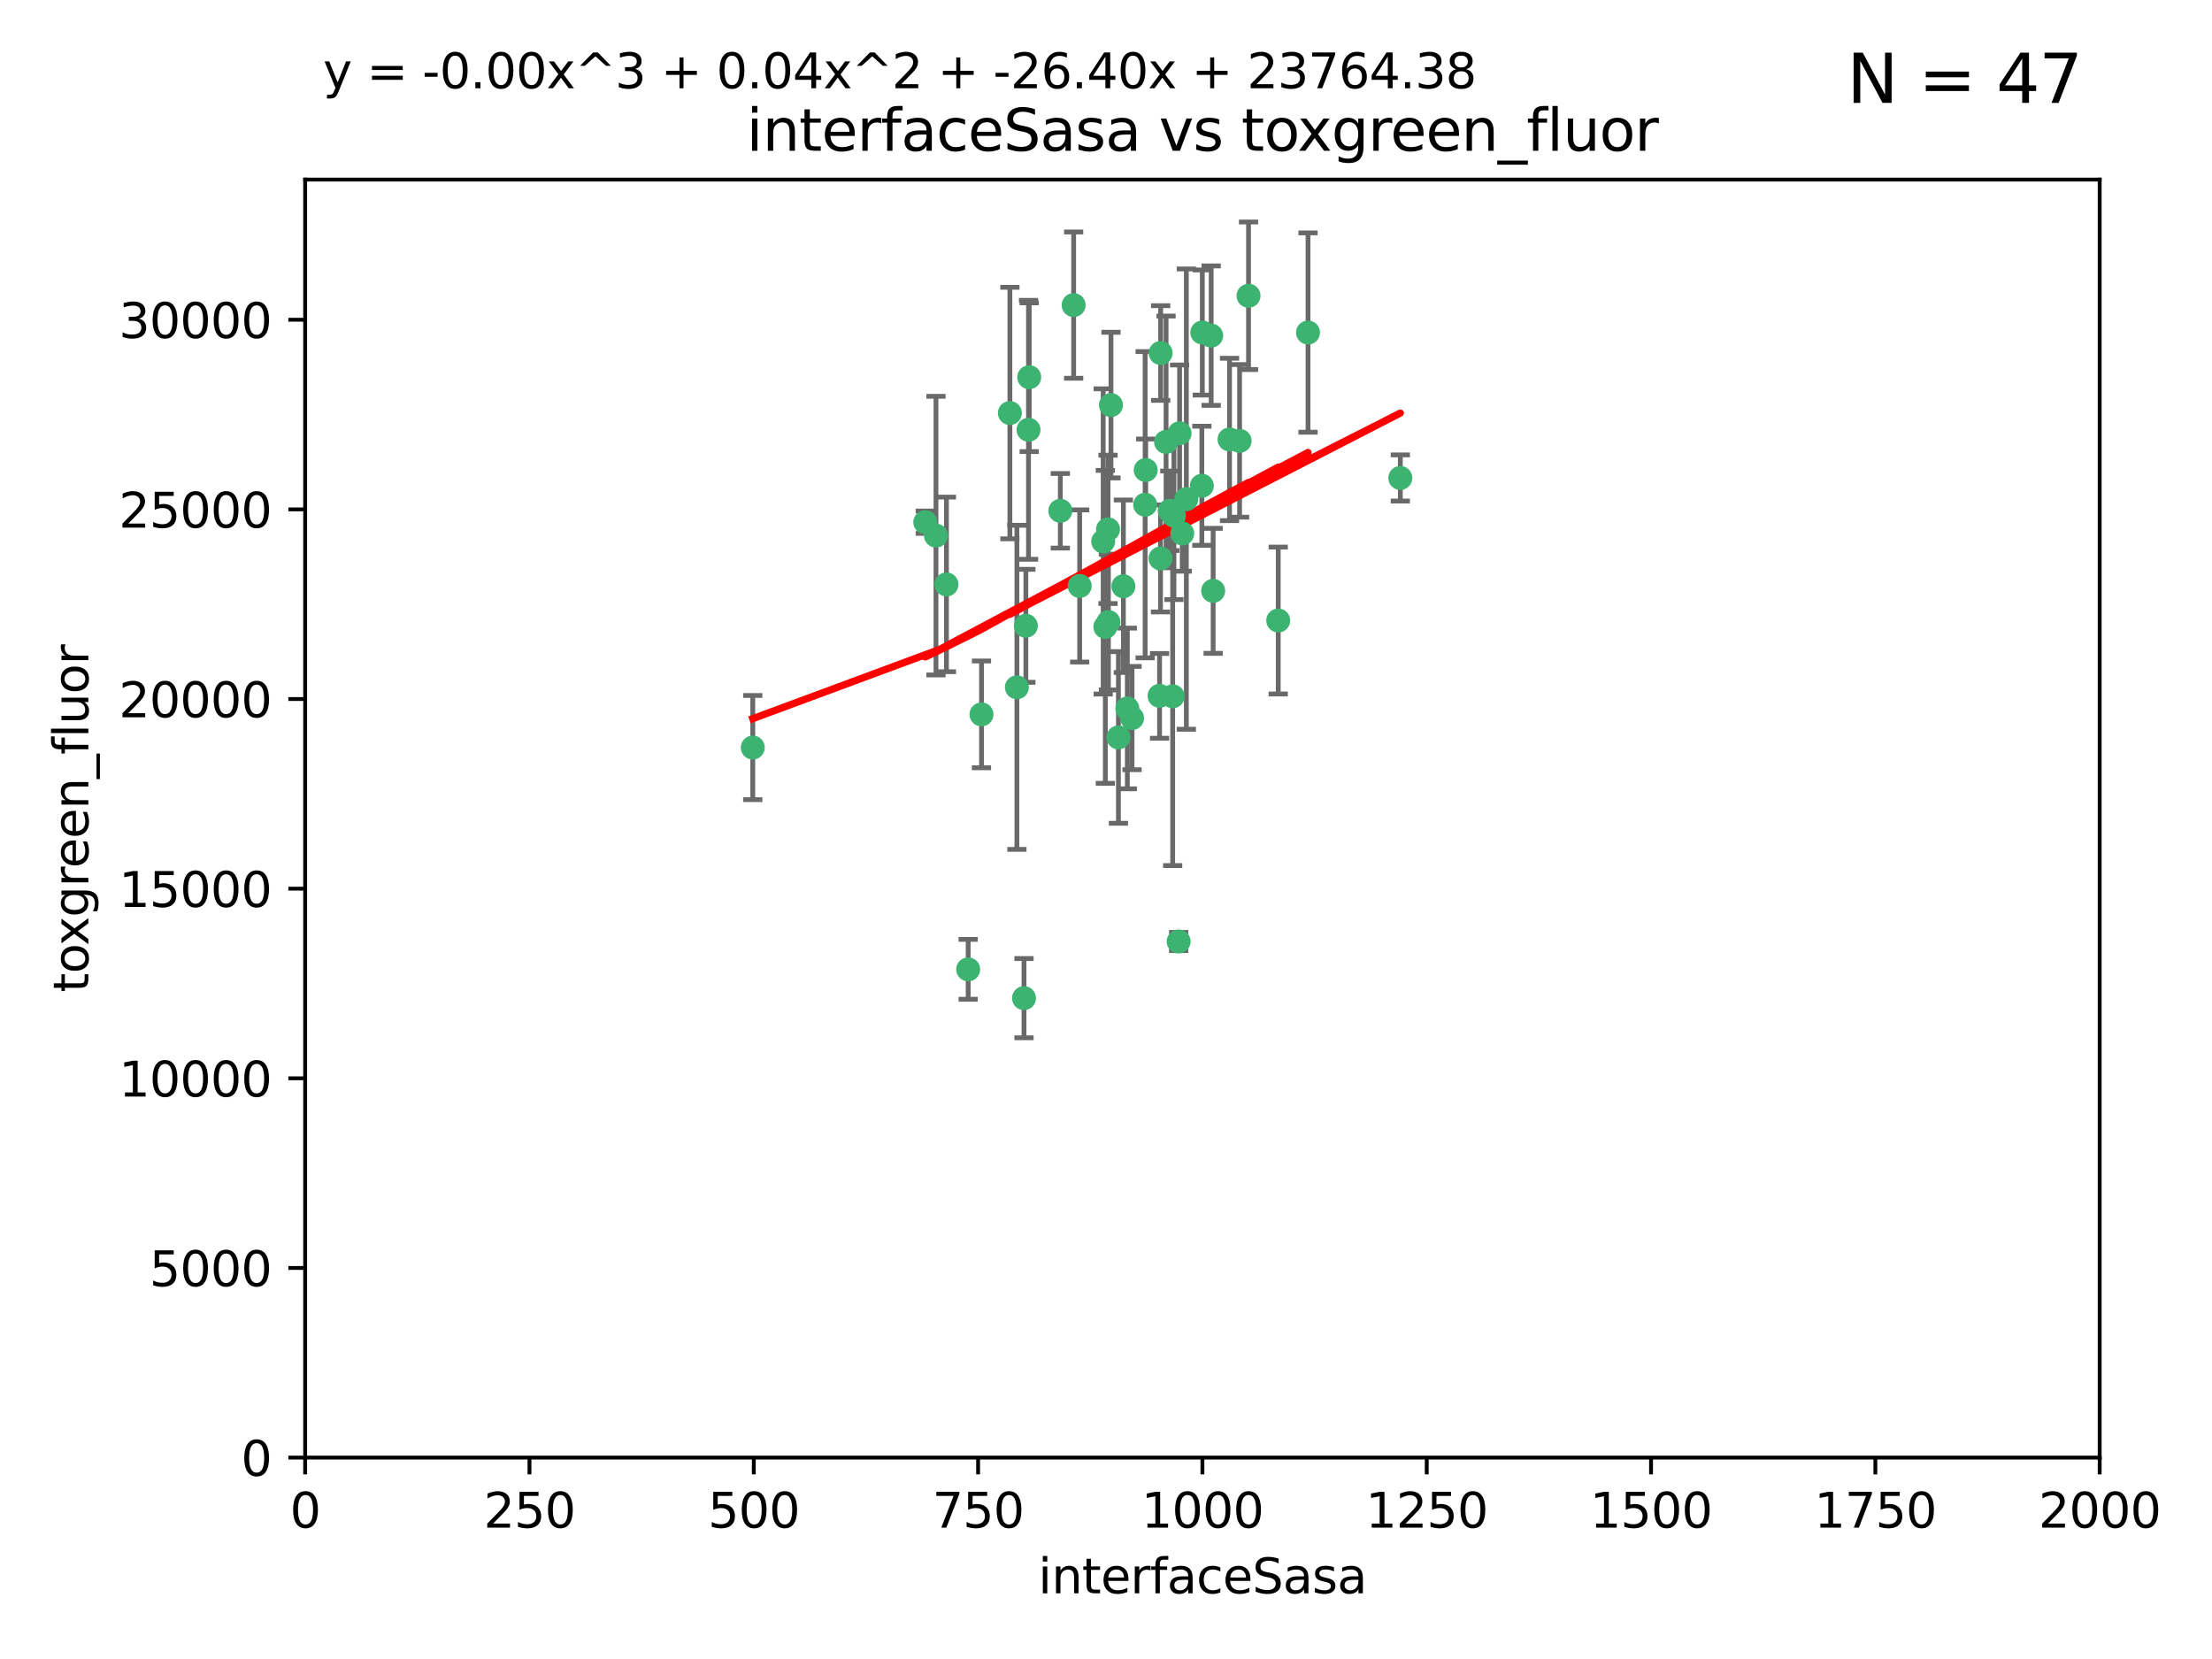 <?xml version="1.0" encoding="utf-8" standalone="no"?>
<!DOCTYPE svg PUBLIC "-//W3C//DTD SVG 1.1//EN"
  "http://www.w3.org/Graphics/SVG/1.1/DTD/svg11.dtd">
<svg xmlns:xlink="http://www.w3.org/1999/xlink" width="460.8pt" height="345.6pt" viewBox="0 0 460.8 345.6" xmlns="http://www.w3.org/2000/svg" version="1.1">
 <defs>
  <style type="text/css">*{stroke-linejoin: round; stroke-linecap: butt}</style>
 </defs>
 <g id="figure_1">
  <g id="patch_1">
   <path d="M 0 345.6 
L 460.8 345.6 
L 460.8 0 
L 0 0 
z
" style="fill: #ffffff"/>
  </g>
  <g id="axes_1">
   <g id="patch_2">
    <path d="M 63.571 303.64 
L 437.4 303.64 
L 437.4 37.411 
L 63.571 37.411 
z
" style="fill: #ffffff"/>
   </g>
   <g id="PathCollection_1">
    <defs>
     <path id="m0c130f70fc" d="M 0 1.118 
C 0.297 1.118 0.581 1 0.791 0.791 
C 1 0.581 1.118 0.297 1.118 0 
C 1.118 -0.297 1 -0.581 0.791 -0.791 
C 0.581 -1 0.297 -1.118 0 -1.118 
C -0.297 -1.118 -0.581 -1 -0.791 -0.791 
C -1 -0.581 -1.118 -0.297 -1.118 0 
C -1.118 0.297 -1 0.581 -0.791 0.791 
C -0.581 1 -0.297 1.118 0 1.118 
z
" style="stroke: #3cb371"/>
    </defs>
    <g clip-path="url(#p7f33589915)">
     <use xlink:href="#m0c130f70fc" x="243.693" y="106.407" style="fill: #3cb371; stroke: #3cb371"/>
     <use xlink:href="#m0c130f70fc" x="272.484" y="69.276" style="fill: #3cb371; stroke: #3cb371"/>
     <use xlink:href="#m0c130f70fc" x="231.435" y="84.387" style="fill: #3cb371; stroke: #3cb371"/>
     <use xlink:href="#m0c130f70fc" x="242.914" y="92.058" style="fill: #3cb371; stroke: #3cb371"/>
     <use xlink:href="#m0c130f70fc" x="266.28" y="129.266" style="fill: #3cb371; stroke: #3cb371"/>
     <use xlink:href="#m0c130f70fc" x="220.886" y="106.409" style="fill: #3cb371; stroke: #3cb371"/>
     <use xlink:href="#m0c130f70fc" x="214.404" y="78.577" style="fill: #3cb371; stroke: #3cb371"/>
     <use xlink:href="#m0c130f70fc" x="241.787" y="73.544" style="fill: #3cb371; stroke: #3cb371"/>
     <use xlink:href="#m0c130f70fc" x="252.721" y="123.084" style="fill: #3cb371; stroke: #3cb371"/>
     <use xlink:href="#m0c130f70fc" x="252.312" y="69.92" style="fill: #3cb371; stroke: #3cb371"/>
     <use xlink:href="#m0c130f70fc" x="258.229" y="91.842" style="fill: #3cb371; stroke: #3cb371"/>
     <use xlink:href="#m0c130f70fc" x="223.66" y="63.561" style="fill: #3cb371; stroke: #3cb371"/>
     <use xlink:href="#m0c130f70fc" x="232.987" y="153.62" style="fill: #3cb371; stroke: #3cb371"/>
     <use xlink:href="#m0c130f70fc" x="241.557" y="144.96" style="fill: #3cb371; stroke: #3cb371"/>
     <use xlink:href="#m0c130f70fc" x="247.136" y="103.972" style="fill: #3cb371; stroke: #3cb371"/>
     <use xlink:href="#m0c130f70fc" x="246.284" y="111.129" style="fill: #3cb371; stroke: #3cb371"/>
     <use xlink:href="#m0c130f70fc" x="244.553" y="107.43" style="fill: #3cb371; stroke: #3cb371"/>
     <use xlink:href="#m0c130f70fc" x="250.368" y="101.196" style="fill: #3cb371; stroke: #3cb371"/>
     <use xlink:href="#m0c130f70fc" x="210.378" y="86.045" style="fill: #3cb371; stroke: #3cb371"/>
     <use xlink:href="#m0c130f70fc" x="256.134" y="91.543" style="fill: #3cb371; stroke: #3cb371"/>
     <use xlink:href="#m0c130f70fc" x="234.02" y="122.124" style="fill: #3cb371; stroke: #3cb371"/>
     <use xlink:href="#m0c130f70fc" x="238.555" y="105.145" style="fill: #3cb371; stroke: #3cb371"/>
     <use xlink:href="#m0c130f70fc" x="230.261" y="130.584" style="fill: #3cb371; stroke: #3cb371"/>
     <use xlink:href="#m0c130f70fc" x="238.669" y="97.916" style="fill: #3cb371; stroke: #3cb371"/>
     <use xlink:href="#m0c130f70fc" x="241.753" y="116.33" style="fill: #3cb371; stroke: #3cb371"/>
     <use xlink:href="#m0c130f70fc" x="245.731" y="90.261" style="fill: #3cb371; stroke: #3cb371"/>
     <use xlink:href="#m0c130f70fc" x="214.256" y="89.534" style="fill: #3cb371; stroke: #3cb371"/>
     <use xlink:href="#m0c130f70fc" x="291.711" y="99.569" style="fill: #3cb371; stroke: #3cb371"/>
     <use xlink:href="#m0c130f70fc" x="224.916" y="122.066" style="fill: #3cb371; stroke: #3cb371"/>
     <use xlink:href="#m0c130f70fc" x="260.091" y="61.614" style="fill: #3cb371; stroke: #3cb371"/>
     <use xlink:href="#m0c130f70fc" x="250.465" y="69.268" style="fill: #3cb371; stroke: #3cb371"/>
     <use xlink:href="#m0c130f70fc" x="204.462" y="148.819" style="fill: #3cb371; stroke: #3cb371"/>
     <use xlink:href="#m0c130f70fc" x="201.688" y="201.933" style="fill: #3cb371; stroke: #3cb371"/>
     <use xlink:href="#m0c130f70fc" x="194.981" y="111.579" style="fill: #3cb371; stroke: #3cb371"/>
     <use xlink:href="#m0c130f70fc" x="192.753" y="108.788" style="fill: #3cb371; stroke: #3cb371"/>
     <use xlink:href="#m0c130f70fc" x="230.822" y="110.277" style="fill: #3cb371; stroke: #3cb371"/>
     <use xlink:href="#m0c130f70fc" x="229.813" y="112.79" style="fill: #3cb371; stroke: #3cb371"/>
     <use xlink:href="#m0c130f70fc" x="230.901" y="129.589" style="fill: #3cb371; stroke: #3cb371"/>
     <use xlink:href="#m0c130f70fc" x="213.706" y="130.365" style="fill: #3cb371; stroke: #3cb371"/>
     <use xlink:href="#m0c130f70fc" x="211.835" y="143.182" style="fill: #3cb371; stroke: #3cb371"/>
     <use xlink:href="#m0c130f70fc" x="245.536" y="196.128" style="fill: #3cb371; stroke: #3cb371"/>
     <use xlink:href="#m0c130f70fc" x="244.288" y="145.054" style="fill: #3cb371; stroke: #3cb371"/>
     <use xlink:href="#m0c130f70fc" x="213.318" y="207.934" style="fill: #3cb371; stroke: #3cb371"/>
     <use xlink:href="#m0c130f70fc" x="235.826" y="149.585" style="fill: #3cb371; stroke: #3cb371"/>
     <use xlink:href="#m0c130f70fc" x="234.846" y="147.587" style="fill: #3cb371; stroke: #3cb371"/>
     <use xlink:href="#m0c130f70fc" x="197.163" y="121.744" style="fill: #3cb371; stroke: #3cb371"/>
     <use xlink:href="#m0c130f70fc" x="156.817" y="155.731" style="fill: #3cb371; stroke: #3cb371"/>
    </g>
   </g>
   <g id="matplotlib.axis_1">
    <g id="xtick_1">
     <g id="line2d_1">
      <defs>
       <path id="m5cf5cd310e" d="M 0 0 
L 0 3.5 
" style="stroke: #000000; stroke-width: 0.8"/>
      </defs>
      <g>
       <use xlink:href="#m5cf5cd310e" x="63.571" y="303.64" style="stroke: #000000; stroke-width: 0.8"/>
      </g>
     </g>
     <g id="text_1">
      <!-- 0 -->
      <g transform="translate(60.39 318.238)scale(0.1 -0.1)">
       <defs>
        <path id="DejaVuSans-30" d="M 2034 4250 
Q 1547 4250 1301 3770 
Q 1056 3291 1056 2328 
Q 1056 1369 1301 889 
Q 1547 409 2034 409 
Q 2525 409 2770 889 
Q 3016 1369 3016 2328 
Q 3016 3291 2770 3770 
Q 2525 4250 2034 4250 
z
M 2034 4750 
Q 2819 4750 3233 4129 
Q 3647 3509 3647 2328 
Q 3647 1150 3233 529 
Q 2819 -91 2034 -91 
Q 1250 -91 836 529 
Q 422 1150 422 2328 
Q 422 3509 836 4129 
Q 1250 4750 2034 4750 
z
" transform="scale(0.016)"/>
       </defs>
       <use xlink:href="#DejaVuSans-30"/>
      </g>
     </g>
    </g>
    <g id="xtick_2">
     <g id="line2d_2">
      <g>
       <use xlink:href="#m5cf5cd310e" x="110.3" y="303.64" style="stroke: #000000; stroke-width: 0.8"/>
      </g>
     </g>
     <g id="text_2">
      <!-- 250 -->
      <g transform="translate(100.756 318.238)scale(0.1 -0.1)">
       <defs>
        <path id="DejaVuSans-32" d="M 1228 531 
L 3431 531 
L 3431 0 
L 469 0 
L 469 531 
Q 828 903 1448 1529 
Q 2069 2156 2228 2338 
Q 2531 2678 2651 2914 
Q 2772 3150 2772 3378 
Q 2772 3750 2511 3984 
Q 2250 4219 1831 4219 
Q 1534 4219 1204 4116 
Q 875 4013 500 3803 
L 500 4441 
Q 881 4594 1212 4672 
Q 1544 4750 1819 4750 
Q 2544 4750 2975 4387 
Q 3406 4025 3406 3419 
Q 3406 3131 3298 2873 
Q 3191 2616 2906 2266 
Q 2828 2175 2409 1742 
Q 1991 1309 1228 531 
z
" transform="scale(0.016)"/>
        <path id="DejaVuSans-35" d="M 691 4666 
L 3169 4666 
L 3169 4134 
L 1269 4134 
L 1269 2991 
Q 1406 3038 1543 3061 
Q 1681 3084 1819 3084 
Q 2600 3084 3056 2656 
Q 3513 2228 3513 1497 
Q 3513 744 3044 326 
Q 2575 -91 1722 -91 
Q 1428 -91 1123 -41 
Q 819 9 494 109 
L 494 744 
Q 775 591 1075 516 
Q 1375 441 1709 441 
Q 2250 441 2565 725 
Q 2881 1009 2881 1497 
Q 2881 1984 2565 2268 
Q 2250 2553 1709 2553 
Q 1456 2553 1204 2497 
Q 953 2441 691 2322 
L 691 4666 
z
" transform="scale(0.016)"/>
       </defs>
       <use xlink:href="#DejaVuSans-32"/>
       <use xlink:href="#DejaVuSans-35" x="63.623"/>
       <use xlink:href="#DejaVuSans-30" x="127.246"/>
      </g>
     </g>
    </g>
    <g id="xtick_3">
     <g id="line2d_3">
      <g>
       <use xlink:href="#m5cf5cd310e" x="157.028" y="303.64" style="stroke: #000000; stroke-width: 0.8"/>
      </g>
     </g>
     <g id="text_3">
      <!-- 500 -->
      <g transform="translate(147.485 318.238)scale(0.1 -0.1)">
       <use xlink:href="#DejaVuSans-35"/>
       <use xlink:href="#DejaVuSans-30" x="63.623"/>
       <use xlink:href="#DejaVuSans-30" x="127.246"/>
      </g>
     </g>
    </g>
    <g id="xtick_4">
     <g id="line2d_4">
      <g>
       <use xlink:href="#m5cf5cd310e" x="203.757" y="303.64" style="stroke: #000000; stroke-width: 0.8"/>
      </g>
     </g>
     <g id="text_4">
      <!-- 750 -->
      <g transform="translate(194.213 318.238)scale(0.1 -0.1)">
       <defs>
        <path id="DejaVuSans-37" d="M 525 4666 
L 3525 4666 
L 3525 4397 
L 1831 0 
L 1172 0 
L 2766 4134 
L 525 4134 
L 525 4666 
z
" transform="scale(0.016)"/>
       </defs>
       <use xlink:href="#DejaVuSans-37"/>
       <use xlink:href="#DejaVuSans-35" x="63.623"/>
       <use xlink:href="#DejaVuSans-30" x="127.246"/>
      </g>
     </g>
    </g>
    <g id="xtick_5">
     <g id="line2d_5">
      <g>
       <use xlink:href="#m5cf5cd310e" x="250.486" y="303.64" style="stroke: #000000; stroke-width: 0.8"/>
      </g>
     </g>
     <g id="text_5">
      <!-- 1000 -->
      <g transform="translate(237.761 318.238)scale(0.1 -0.1)">
       <defs>
        <path id="DejaVuSans-31" d="M 794 531 
L 1825 531 
L 1825 4091 
L 703 3866 
L 703 4441 
L 1819 4666 
L 2450 4666 
L 2450 531 
L 3481 531 
L 3481 0 
L 794 0 
L 794 531 
z
" transform="scale(0.016)"/>
       </defs>
       <use xlink:href="#DejaVuSans-31"/>
       <use xlink:href="#DejaVuSans-30" x="63.623"/>
       <use xlink:href="#DejaVuSans-30" x="127.246"/>
       <use xlink:href="#DejaVuSans-30" x="190.869"/>
      </g>
     </g>
    </g>
    <g id="xtick_6">
     <g id="line2d_6">
      <g>
       <use xlink:href="#m5cf5cd310e" x="297.214" y="303.64" style="stroke: #000000; stroke-width: 0.8"/>
      </g>
     </g>
     <g id="text_6">
      <!-- 1250 -->
      <g transform="translate(284.489 318.238)scale(0.1 -0.1)">
       <use xlink:href="#DejaVuSans-31"/>
       <use xlink:href="#DejaVuSans-32" x="63.623"/>
       <use xlink:href="#DejaVuSans-35" x="127.246"/>
       <use xlink:href="#DejaVuSans-30" x="190.869"/>
      </g>
     </g>
    </g>
    <g id="xtick_7">
     <g id="line2d_7">
      <g>
       <use xlink:href="#m5cf5cd310e" x="343.943" y="303.64" style="stroke: #000000; stroke-width: 0.8"/>
      </g>
     </g>
     <g id="text_7">
      <!-- 1500 -->
      <g transform="translate(331.218 318.238)scale(0.1 -0.1)">
       <use xlink:href="#DejaVuSans-31"/>
       <use xlink:href="#DejaVuSans-35" x="63.623"/>
       <use xlink:href="#DejaVuSans-30" x="127.246"/>
       <use xlink:href="#DejaVuSans-30" x="190.869"/>
      </g>
     </g>
    </g>
    <g id="xtick_8">
     <g id="line2d_8">
      <g>
       <use xlink:href="#m5cf5cd310e" x="390.671" y="303.64" style="stroke: #000000; stroke-width: 0.8"/>
      </g>
     </g>
     <g id="text_8">
      <!-- 1750 -->
      <g transform="translate(377.946 318.238)scale(0.1 -0.1)">
       <use xlink:href="#DejaVuSans-31"/>
       <use xlink:href="#DejaVuSans-37" x="63.623"/>
       <use xlink:href="#DejaVuSans-35" x="127.246"/>
       <use xlink:href="#DejaVuSans-30" x="190.869"/>
      </g>
     </g>
    </g>
    <g id="xtick_9">
     <g id="line2d_9">
      <g>
       <use xlink:href="#m5cf5cd310e" x="437.4" y="303.64" style="stroke: #000000; stroke-width: 0.8"/>
      </g>
     </g>
     <g id="text_9">
      <!-- 2000 -->
      <g transform="translate(424.675 318.238)scale(0.1 -0.1)">
       <use xlink:href="#DejaVuSans-32"/>
       <use xlink:href="#DejaVuSans-30" x="63.623"/>
       <use xlink:href="#DejaVuSans-30" x="127.246"/>
       <use xlink:href="#DejaVuSans-30" x="190.869"/>
      </g>
     </g>
    </g>
    <g id="text_10">
     <!-- interfaceSasa -->
     <g transform="translate(216.279 331.917)scale(0.1 -0.1)">
      <defs>
       <path id="DejaVuSans-69" d="M 603 3500 
L 1178 3500 
L 1178 0 
L 603 0 
L 603 3500 
z
M 603 4863 
L 1178 4863 
L 1178 4134 
L 603 4134 
L 603 4863 
z
" transform="scale(0.016)"/>
       <path id="DejaVuSans-6e" d="M 3513 2113 
L 3513 0 
L 2938 0 
L 2938 2094 
Q 2938 2591 2744 2837 
Q 2550 3084 2163 3084 
Q 1697 3084 1428 2787 
Q 1159 2491 1159 1978 
L 1159 0 
L 581 0 
L 581 3500 
L 1159 3500 
L 1159 2956 
Q 1366 3272 1645 3428 
Q 1925 3584 2291 3584 
Q 2894 3584 3203 3211 
Q 3513 2838 3513 2113 
z
" transform="scale(0.016)"/>
       <path id="DejaVuSans-74" d="M 1172 4494 
L 1172 3500 
L 2356 3500 
L 2356 3053 
L 1172 3053 
L 1172 1153 
Q 1172 725 1289 603 
Q 1406 481 1766 481 
L 2356 481 
L 2356 0 
L 1766 0 
Q 1100 0 847 248 
Q 594 497 594 1153 
L 594 3053 
L 172 3053 
L 172 3500 
L 594 3500 
L 594 4494 
L 1172 4494 
z
" transform="scale(0.016)"/>
       <path id="DejaVuSans-65" d="M 3597 1894 
L 3597 1613 
L 953 1613 
Q 991 1019 1311 708 
Q 1631 397 2203 397 
Q 2534 397 2845 478 
Q 3156 559 3463 722 
L 3463 178 
Q 3153 47 2828 -22 
Q 2503 -91 2169 -91 
Q 1331 -91 842 396 
Q 353 884 353 1716 
Q 353 2575 817 3079 
Q 1281 3584 2069 3584 
Q 2775 3584 3186 3129 
Q 3597 2675 3597 1894 
z
M 3022 2063 
Q 3016 2534 2758 2815 
Q 2500 3097 2075 3097 
Q 1594 3097 1305 2825 
Q 1016 2553 972 2059 
L 3022 2063 
z
" transform="scale(0.016)"/>
       <path id="DejaVuSans-72" d="M 2631 2963 
Q 2534 3019 2420 3045 
Q 2306 3072 2169 3072 
Q 1681 3072 1420 2755 
Q 1159 2438 1159 1844 
L 1159 0 
L 581 0 
L 581 3500 
L 1159 3500 
L 1159 2956 
Q 1341 3275 1631 3429 
Q 1922 3584 2338 3584 
Q 2397 3584 2469 3576 
Q 2541 3569 2628 3553 
L 2631 2963 
z
" transform="scale(0.016)"/>
       <path id="DejaVuSans-66" d="M 2375 4863 
L 2375 4384 
L 1825 4384 
Q 1516 4384 1395 4259 
Q 1275 4134 1275 3809 
L 1275 3500 
L 2222 3500 
L 2222 3053 
L 1275 3053 
L 1275 0 
L 697 0 
L 697 3053 
L 147 3053 
L 147 3500 
L 697 3500 
L 697 3744 
Q 697 4328 969 4595 
Q 1241 4863 1831 4863 
L 2375 4863 
z
" transform="scale(0.016)"/>
       <path id="DejaVuSans-61" d="M 2194 1759 
Q 1497 1759 1228 1600 
Q 959 1441 959 1056 
Q 959 750 1161 570 
Q 1363 391 1709 391 
Q 2188 391 2477 730 
Q 2766 1069 2766 1631 
L 2766 1759 
L 2194 1759 
z
M 3341 1997 
L 3341 0 
L 2766 0 
L 2766 531 
Q 2569 213 2275 61 
Q 1981 -91 1556 -91 
Q 1019 -91 701 211 
Q 384 513 384 1019 
Q 384 1609 779 1909 
Q 1175 2209 1959 2209 
L 2766 2209 
L 2766 2266 
Q 2766 2663 2505 2880 
Q 2244 3097 1772 3097 
Q 1472 3097 1187 3025 
Q 903 2953 641 2809 
L 641 3341 
Q 956 3463 1253 3523 
Q 1550 3584 1831 3584 
Q 2591 3584 2966 3190 
Q 3341 2797 3341 1997 
z
" transform="scale(0.016)"/>
       <path id="DejaVuSans-63" d="M 3122 3366 
L 3122 2828 
Q 2878 2963 2633 3030 
Q 2388 3097 2138 3097 
Q 1578 3097 1268 2742 
Q 959 2388 959 1747 
Q 959 1106 1268 751 
Q 1578 397 2138 397 
Q 2388 397 2633 464 
Q 2878 531 3122 666 
L 3122 134 
Q 2881 22 2623 -34 
Q 2366 -91 2075 -91 
Q 1284 -91 818 406 
Q 353 903 353 1747 
Q 353 2603 823 3093 
Q 1294 3584 2113 3584 
Q 2378 3584 2631 3529 
Q 2884 3475 3122 3366 
z
" transform="scale(0.016)"/>
       <path id="DejaVuSans-53" d="M 3425 4513 
L 3425 3897 
Q 3066 4069 2747 4153 
Q 2428 4238 2131 4238 
Q 1616 4238 1336 4038 
Q 1056 3838 1056 3469 
Q 1056 3159 1242 3001 
Q 1428 2844 1947 2747 
L 2328 2669 
Q 3034 2534 3370 2195 
Q 3706 1856 3706 1288 
Q 3706 609 3251 259 
Q 2797 -91 1919 -91 
Q 1588 -91 1214 -16 
Q 841 59 441 206 
L 441 856 
Q 825 641 1194 531 
Q 1563 422 1919 422 
Q 2459 422 2753 634 
Q 3047 847 3047 1241 
Q 3047 1584 2836 1778 
Q 2625 1972 2144 2069 
L 1759 2144 
Q 1053 2284 737 2584 
Q 422 2884 422 3419 
Q 422 4038 858 4394 
Q 1294 4750 2059 4750 
Q 2388 4750 2728 4690 
Q 3069 4631 3425 4513 
z
" transform="scale(0.016)"/>
       <path id="DejaVuSans-73" d="M 2834 3397 
L 2834 2853 
Q 2591 2978 2328 3040 
Q 2066 3103 1784 3103 
Q 1356 3103 1142 2972 
Q 928 2841 928 2578 
Q 928 2378 1081 2264 
Q 1234 2150 1697 2047 
L 1894 2003 
Q 2506 1872 2764 1633 
Q 3022 1394 3022 966 
Q 3022 478 2636 193 
Q 2250 -91 1575 -91 
Q 1294 -91 989 -36 
Q 684 19 347 128 
L 347 722 
Q 666 556 975 473 
Q 1284 391 1588 391 
Q 1994 391 2212 530 
Q 2431 669 2431 922 
Q 2431 1156 2273 1281 
Q 2116 1406 1581 1522 
L 1381 1569 
Q 847 1681 609 1914 
Q 372 2147 372 2553 
Q 372 3047 722 3315 
Q 1072 3584 1716 3584 
Q 2034 3584 2315 3537 
Q 2597 3491 2834 3397 
z
" transform="scale(0.016)"/>
      </defs>
      <use xlink:href="#DejaVuSans-69"/>
      <use xlink:href="#DejaVuSans-6e" x="27.783"/>
      <use xlink:href="#DejaVuSans-74" x="91.162"/>
      <use xlink:href="#DejaVuSans-65" x="130.371"/>
      <use xlink:href="#DejaVuSans-72" x="191.895"/>
      <use xlink:href="#DejaVuSans-66" x="233.008"/>
      <use xlink:href="#DejaVuSans-61" x="268.213"/>
      <use xlink:href="#DejaVuSans-63" x="329.492"/>
      <use xlink:href="#DejaVuSans-65" x="384.473"/>
      <use xlink:href="#DejaVuSans-53" x="445.996"/>
      <use xlink:href="#DejaVuSans-61" x="509.473"/>
      <use xlink:href="#DejaVuSans-73" x="570.752"/>
      <use xlink:href="#DejaVuSans-61" x="622.852"/>
     </g>
    </g>
   </g>
   <g id="matplotlib.axis_2">
    <g id="ytick_1">
     <g id="line2d_10">
      <defs>
       <path id="mcf684da3ef" d="M 0 0 
L -3.5 0 
" style="stroke: #000000; stroke-width: 0.8"/>
      </defs>
      <g>
       <use xlink:href="#mcf684da3ef" x="63.571" y="303.64" style="stroke: #000000; stroke-width: 0.8"/>
      </g>
     </g>
     <g id="text_11">
      <!-- 0 -->
      <g transform="translate(50.209 307.439)scale(0.1 -0.1)">
       <use xlink:href="#DejaVuSans-30"/>
      </g>
     </g>
    </g>
    <g id="ytick_2">
     <g id="line2d_11">
      <g>
       <use xlink:href="#mcf684da3ef" x="63.571" y="264.135" style="stroke: #000000; stroke-width: 0.8"/>
      </g>
     </g>
     <g id="text_12">
      <!-- 5000 -->
      <g transform="translate(31.121 267.934)scale(0.1 -0.1)">
       <use xlink:href="#DejaVuSans-35"/>
       <use xlink:href="#DejaVuSans-30" x="63.623"/>
       <use xlink:href="#DejaVuSans-30" x="127.246"/>
       <use xlink:href="#DejaVuSans-30" x="190.869"/>
      </g>
     </g>
    </g>
    <g id="ytick_3">
     <g id="line2d_12">
      <g>
       <use xlink:href="#mcf684da3ef" x="63.571" y="224.63" style="stroke: #000000; stroke-width: 0.8"/>
      </g>
     </g>
     <g id="text_13">
      <!-- 10000 -->
      <g transform="translate(24.759 228.429)scale(0.1 -0.1)">
       <use xlink:href="#DejaVuSans-31"/>
       <use xlink:href="#DejaVuSans-30" x="63.623"/>
       <use xlink:href="#DejaVuSans-30" x="127.246"/>
       <use xlink:href="#DejaVuSans-30" x="190.869"/>
       <use xlink:href="#DejaVuSans-30" x="254.492"/>
      </g>
     </g>
    </g>
    <g id="ytick_4">
     <g id="line2d_13">
      <g>
       <use xlink:href="#mcf684da3ef" x="63.571" y="185.125" style="stroke: #000000; stroke-width: 0.8"/>
      </g>
     </g>
     <g id="text_14">
      <!-- 15000 -->
      <g transform="translate(24.759 188.924)scale(0.1 -0.1)">
       <use xlink:href="#DejaVuSans-31"/>
       <use xlink:href="#DejaVuSans-35" x="63.623"/>
       <use xlink:href="#DejaVuSans-30" x="127.246"/>
       <use xlink:href="#DejaVuSans-30" x="190.869"/>
       <use xlink:href="#DejaVuSans-30" x="254.492"/>
      </g>
     </g>
    </g>
    <g id="ytick_5">
     <g id="line2d_14">
      <g>
       <use xlink:href="#mcf684da3ef" x="63.571" y="145.62" style="stroke: #000000; stroke-width: 0.8"/>
      </g>
     </g>
     <g id="text_15">
      <!-- 20000 -->
      <g transform="translate(24.759 149.419)scale(0.1 -0.1)">
       <use xlink:href="#DejaVuSans-32"/>
       <use xlink:href="#DejaVuSans-30" x="63.623"/>
       <use xlink:href="#DejaVuSans-30" x="127.246"/>
       <use xlink:href="#DejaVuSans-30" x="190.869"/>
       <use xlink:href="#DejaVuSans-30" x="254.492"/>
      </g>
     </g>
    </g>
    <g id="ytick_6">
     <g id="line2d_15">
      <g>
       <use xlink:href="#mcf684da3ef" x="63.571" y="106.115" style="stroke: #000000; stroke-width: 0.8"/>
      </g>
     </g>
     <g id="text_16">
      <!-- 25000 -->
      <g transform="translate(24.759 109.914)scale(0.1 -0.1)">
       <use xlink:href="#DejaVuSans-32"/>
       <use xlink:href="#DejaVuSans-35" x="63.623"/>
       <use xlink:href="#DejaVuSans-30" x="127.246"/>
       <use xlink:href="#DejaVuSans-30" x="190.869"/>
       <use xlink:href="#DejaVuSans-30" x="254.492"/>
      </g>
     </g>
    </g>
    <g id="ytick_7">
     <g id="line2d_16">
      <g>
       <use xlink:href="#mcf684da3ef" x="63.571" y="66.61" style="stroke: #000000; stroke-width: 0.8"/>
      </g>
     </g>
     <g id="text_17">
      <!-- 30000 -->
      <g transform="translate(24.759 70.409)scale(0.1 -0.1)">
       <defs>
        <path id="DejaVuSans-33" d="M 2597 2516 
Q 3050 2419 3304 2112 
Q 3559 1806 3559 1356 
Q 3559 666 3084 287 
Q 2609 -91 1734 -91 
Q 1441 -91 1130 -33 
Q 819 25 488 141 
L 488 750 
Q 750 597 1062 519 
Q 1375 441 1716 441 
Q 2309 441 2620 675 
Q 2931 909 2931 1356 
Q 2931 1769 2642 2001 
Q 2353 2234 1838 2234 
L 1294 2234 
L 1294 2753 
L 1863 2753 
Q 2328 2753 2575 2939 
Q 2822 3125 2822 3475 
Q 2822 3834 2567 4026 
Q 2313 4219 1838 4219 
Q 1578 4219 1281 4162 
Q 984 4106 628 3988 
L 628 4550 
Q 988 4650 1302 4700 
Q 1616 4750 1894 4750 
Q 2613 4750 3031 4423 
Q 3450 4097 3450 3541 
Q 3450 3153 3228 2886 
Q 3006 2619 2597 2516 
z
" transform="scale(0.016)"/>
       </defs>
       <use xlink:href="#DejaVuSans-33"/>
       <use xlink:href="#DejaVuSans-30" x="63.623"/>
       <use xlink:href="#DejaVuSans-30" x="127.246"/>
       <use xlink:href="#DejaVuSans-30" x="190.869"/>
       <use xlink:href="#DejaVuSans-30" x="254.492"/>
      </g>
     </g>
    </g>
    <g id="text_18">
     <!-- toxgreen_fluor -->
     <g transform="translate(18.401 206.72)rotate(-90)scale(0.1 -0.1)">
      <defs>
       <path id="DejaVuSans-6f" d="M 1959 3097 
Q 1497 3097 1228 2736 
Q 959 2375 959 1747 
Q 959 1119 1226 758 
Q 1494 397 1959 397 
Q 2419 397 2687 759 
Q 2956 1122 2956 1747 
Q 2956 2369 2687 2733 
Q 2419 3097 1959 3097 
z
M 1959 3584 
Q 2709 3584 3137 3096 
Q 3566 2609 3566 1747 
Q 3566 888 3137 398 
Q 2709 -91 1959 -91 
Q 1206 -91 779 398 
Q 353 888 353 1747 
Q 353 2609 779 3096 
Q 1206 3584 1959 3584 
z
" transform="scale(0.016)"/>
       <path id="DejaVuSans-78" d="M 3513 3500 
L 2247 1797 
L 3578 0 
L 2900 0 
L 1881 1375 
L 863 0 
L 184 0 
L 1544 1831 
L 300 3500 
L 978 3500 
L 1906 2253 
L 2834 3500 
L 3513 3500 
z
" transform="scale(0.016)"/>
       <path id="DejaVuSans-67" d="M 2906 1791 
Q 2906 2416 2648 2759 
Q 2391 3103 1925 3103 
Q 1463 3103 1205 2759 
Q 947 2416 947 1791 
Q 947 1169 1205 825 
Q 1463 481 1925 481 
Q 2391 481 2648 825 
Q 2906 1169 2906 1791 
z
M 3481 434 
Q 3481 -459 3084 -895 
Q 2688 -1331 1869 -1331 
Q 1566 -1331 1297 -1286 
Q 1028 -1241 775 -1147 
L 775 -588 
Q 1028 -725 1275 -790 
Q 1522 -856 1778 -856 
Q 2344 -856 2625 -561 
Q 2906 -266 2906 331 
L 2906 616 
Q 2728 306 2450 153 
Q 2172 0 1784 0 
Q 1141 0 747 490 
Q 353 981 353 1791 
Q 353 2603 747 3093 
Q 1141 3584 1784 3584 
Q 2172 3584 2450 3431 
Q 2728 3278 2906 2969 
L 2906 3500 
L 3481 3500 
L 3481 434 
z
" transform="scale(0.016)"/>
       <path id="DejaVuSans-5f" d="M 3263 -1063 
L 3263 -1509 
L -63 -1509 
L -63 -1063 
L 3263 -1063 
z
" transform="scale(0.016)"/>
       <path id="DejaVuSans-6c" d="M 603 4863 
L 1178 4863 
L 1178 0 
L 603 0 
L 603 4863 
z
" transform="scale(0.016)"/>
       <path id="DejaVuSans-75" d="M 544 1381 
L 544 3500 
L 1119 3500 
L 1119 1403 
Q 1119 906 1312 657 
Q 1506 409 1894 409 
Q 2359 409 2629 706 
Q 2900 1003 2900 1516 
L 2900 3500 
L 3475 3500 
L 3475 0 
L 2900 0 
L 2900 538 
Q 2691 219 2414 64 
Q 2138 -91 1772 -91 
Q 1169 -91 856 284 
Q 544 659 544 1381 
z
M 1991 3584 
L 1991 3584 
z
" transform="scale(0.016)"/>
      </defs>
      <use xlink:href="#DejaVuSans-74"/>
      <use xlink:href="#DejaVuSans-6f" x="39.209"/>
      <use xlink:href="#DejaVuSans-78" x="97.266"/>
      <use xlink:href="#DejaVuSans-67" x="156.445"/>
      <use xlink:href="#DejaVuSans-72" x="219.922"/>
      <use xlink:href="#DejaVuSans-65" x="258.785"/>
      <use xlink:href="#DejaVuSans-65" x="320.309"/>
      <use xlink:href="#DejaVuSans-6e" x="381.832"/>
      <use xlink:href="#DejaVuSans-5f" x="445.211"/>
      <use xlink:href="#DejaVuSans-66" x="495.211"/>
      <use xlink:href="#DejaVuSans-6c" x="530.416"/>
      <use xlink:href="#DejaVuSans-75" x="558.199"/>
      <use xlink:href="#DejaVuSans-6f" x="621.578"/>
      <use xlink:href="#DejaVuSans-72" x="682.76"/>
     </g>
    </g>
   </g>
   <g id="LineCollection_1">
    <path d="M 243.693 114.69 
L 243.693 98.124 
" clip-path="url(#p7f33589915)" style="fill: none; stroke: #696969"/>
    <path d="M 272.484 90.034 
L 272.484 48.519 
" clip-path="url(#p7f33589915)" style="fill: none; stroke: #696969"/>
    <path d="M 231.435 99.556 
L 231.435 69.219 
" clip-path="url(#p7f33589915)" style="fill: none; stroke: #696969"/>
    <path d="M 242.914 118.276 
L 242.914 65.84 
" clip-path="url(#p7f33589915)" style="fill: none; stroke: #696969"/>
    <path d="M 266.28 144.567 
L 266.28 113.965 
" clip-path="url(#p7f33589915)" style="fill: none; stroke: #696969"/>
    <path d="M 220.886 114.176 
L 220.886 98.642 
" clip-path="url(#p7f33589915)" style="fill: none; stroke: #696969"/>
    <path d="M 214.404 94.067 
L 214.404 63.087 
" clip-path="url(#p7f33589915)" style="fill: none; stroke: #696969"/>
    <path d="M 241.787 83.405 
L 241.787 63.682 
" clip-path="url(#p7f33589915)" style="fill: none; stroke: #696969"/>
    <path d="M 252.721 136.104 
L 252.721 110.065 
" clip-path="url(#p7f33589915)" style="fill: none; stroke: #696969"/>
    <path d="M 252.312 84.444 
L 252.312 55.396 
" clip-path="url(#p7f33589915)" style="fill: none; stroke: #696969"/>
    <path d="M 258.229 107.733 
L 258.229 75.95 
" clip-path="url(#p7f33589915)" style="fill: none; stroke: #696969"/>
    <path d="M 223.66 78.794 
L 223.66 48.327 
" clip-path="url(#p7f33589915)" style="fill: none; stroke: #696969"/>
    <path d="M 232.987 171.496 
L 232.987 135.744 
" clip-path="url(#p7f33589915)" style="fill: none; stroke: #696969"/>
    <path d="M 241.557 153.789 
L 241.557 136.131 
" clip-path="url(#p7f33589915)" style="fill: none; stroke: #696969"/>
    <path d="M 247.136 151.918 
L 247.136 56.025 
" clip-path="url(#p7f33589915)" style="fill: none; stroke: #696969"/>
    <path d="M 246.284 118.989 
L 246.284 103.269 
" clip-path="url(#p7f33589915)" style="fill: none; stroke: #696969"/>
    <path d="M 244.553 124.902 
L 244.553 89.957 
" clip-path="url(#p7f33589915)" style="fill: none; stroke: #696969"/>
    <path d="M 250.368 113.603 
L 250.368 88.789 
" clip-path="url(#p7f33589915)" style="fill: none; stroke: #696969"/>
    <path d="M 210.378 112.245 
L 210.378 59.845 
" clip-path="url(#p7f33589915)" style="fill: none; stroke: #696969"/>
    <path d="M 256.134 108.456 
L 256.134 74.63 
" clip-path="url(#p7f33589915)" style="fill: none; stroke: #696969"/>
    <path d="M 234.02 140.086 
L 234.02 104.162 
" clip-path="url(#p7f33589915)" style="fill: none; stroke: #696969"/>
    <path d="M 238.555 137.044 
L 238.555 73.246 
" clip-path="url(#p7f33589915)" style="fill: none; stroke: #696969"/>
    <path d="M 230.261 163.179 
L 230.261 97.99 
" clip-path="url(#p7f33589915)" style="fill: none; stroke: #696969"/>
    <path d="M 238.669 104.375 
L 238.669 91.457 
" clip-path="url(#p7f33589915)" style="fill: none; stroke: #696969"/>
    <path d="M 241.753 127.48 
L 241.753 105.181 
" clip-path="url(#p7f33589915)" style="fill: none; stroke: #696969"/>
    <path d="M 245.731 104.49 
L 245.731 76.032 
" clip-path="url(#p7f33589915)" style="fill: none; stroke: #696969"/>
    <path d="M 214.256 116.506 
L 214.256 62.562 
" clip-path="url(#p7f33589915)" style="fill: none; stroke: #696969"/>
    <path d="M 291.711 104.376 
L 291.711 94.761 
" clip-path="url(#p7f33589915)" style="fill: none; stroke: #696969"/>
    <path d="M 224.916 137.913 
L 224.916 106.218 
" clip-path="url(#p7f33589915)" style="fill: none; stroke: #696969"/>
    <path d="M 260.091 76.984 
L 260.091 46.244 
" clip-path="url(#p7f33589915)" style="fill: none; stroke: #696969"/>
    <path d="M 250.465 82.296 
L 250.465 56.239 
" clip-path="url(#p7f33589915)" style="fill: none; stroke: #696969"/>
    <path d="M 204.462 159.942 
L 204.462 137.697 
" clip-path="url(#p7f33589915)" style="fill: none; stroke: #696969"/>
    <path d="M 201.688 208.172 
L 201.688 195.693 
" clip-path="url(#p7f33589915)" style="fill: none; stroke: #696969"/>
    <path d="M 194.981 140.604 
L 194.981 82.554 
" clip-path="url(#p7f33589915)" style="fill: none; stroke: #696969"/>
    <path d="M 192.753 111.116 
L 192.753 106.461 
" clip-path="url(#p7f33589915)" style="fill: none; stroke: #696969"/>
    <path d="M 230.822 125.727 
L 230.822 94.826 
" clip-path="url(#p7f33589915)" style="fill: none; stroke: #696969"/>
    <path d="M 229.813 144.582 
L 229.813 80.997 
" clip-path="url(#p7f33589915)" style="fill: none; stroke: #696969"/>
    <path d="M 230.901 143.733 
L 230.901 115.445 
" clip-path="url(#p7f33589915)" style="fill: none; stroke: #696969"/>
    <path d="M 213.706 142.136 
L 213.706 118.595 
" clip-path="url(#p7f33589915)" style="fill: none; stroke: #696969"/>
    <path d="M 211.835 176.942 
L 211.835 109.423 
" clip-path="url(#p7f33589915)" style="fill: none; stroke: #696969"/>
    <path d="M 245.536 198.023 
L 245.536 194.232 
" clip-path="url(#p7f33589915)" style="fill: none; stroke: #696969"/>
    <path d="M 244.288 180.314 
L 244.288 109.794 
" clip-path="url(#p7f33589915)" style="fill: none; stroke: #696969"/>
    <path d="M 213.318 216.185 
L 213.318 199.682 
" clip-path="url(#p7f33589915)" style="fill: none; stroke: #696969"/>
    <path d="M 235.826 160.342 
L 235.826 138.827 
" clip-path="url(#p7f33589915)" style="fill: none; stroke: #696969"/>
    <path d="M 234.846 164.323 
L 234.846 130.852 
" clip-path="url(#p7f33589915)" style="fill: none; stroke: #696969"/>
    <path d="M 197.163 139.929 
L 197.163 103.559 
" clip-path="url(#p7f33589915)" style="fill: none; stroke: #696969"/>
    <path d="M 156.817 166.584 
L 156.817 144.878 
" clip-path="url(#p7f33589915)" style="fill: none; stroke: #696969"/>
   </g>
   <g id="line2d_17">
    <defs>
     <path id="m05f2d78550" d="M 2 0 
L -2 -0 
" style="stroke: #696969"/>
    </defs>
    <g clip-path="url(#p7f33589915)">
     <use xlink:href="#m05f2d78550" x="243.693" y="114.69" style="fill: #696969; stroke: #696969"/>
     <use xlink:href="#m05f2d78550" x="272.484" y="90.034" style="fill: #696969; stroke: #696969"/>
     <use xlink:href="#m05f2d78550" x="231.435" y="99.556" style="fill: #696969; stroke: #696969"/>
     <use xlink:href="#m05f2d78550" x="242.914" y="118.276" style="fill: #696969; stroke: #696969"/>
     <use xlink:href="#m05f2d78550" x="266.28" y="144.567" style="fill: #696969; stroke: #696969"/>
     <use xlink:href="#m05f2d78550" x="220.886" y="114.176" style="fill: #696969; stroke: #696969"/>
     <use xlink:href="#m05f2d78550" x="214.404" y="94.067" style="fill: #696969; stroke: #696969"/>
     <use xlink:href="#m05f2d78550" x="241.787" y="83.405" style="fill: #696969; stroke: #696969"/>
     <use xlink:href="#m05f2d78550" x="252.721" y="136.104" style="fill: #696969; stroke: #696969"/>
     <use xlink:href="#m05f2d78550" x="252.312" y="84.444" style="fill: #696969; stroke: #696969"/>
     <use xlink:href="#m05f2d78550" x="258.229" y="107.733" style="fill: #696969; stroke: #696969"/>
     <use xlink:href="#m05f2d78550" x="223.66" y="78.794" style="fill: #696969; stroke: #696969"/>
     <use xlink:href="#m05f2d78550" x="232.987" y="171.496" style="fill: #696969; stroke: #696969"/>
     <use xlink:href="#m05f2d78550" x="241.557" y="153.789" style="fill: #696969; stroke: #696969"/>
     <use xlink:href="#m05f2d78550" x="247.136" y="151.918" style="fill: #696969; stroke: #696969"/>
     <use xlink:href="#m05f2d78550" x="246.284" y="118.989" style="fill: #696969; stroke: #696969"/>
     <use xlink:href="#m05f2d78550" x="244.553" y="124.902" style="fill: #696969; stroke: #696969"/>
     <use xlink:href="#m05f2d78550" x="250.368" y="113.603" style="fill: #696969; stroke: #696969"/>
     <use xlink:href="#m05f2d78550" x="210.378" y="112.245" style="fill: #696969; stroke: #696969"/>
     <use xlink:href="#m05f2d78550" x="256.134" y="108.456" style="fill: #696969; stroke: #696969"/>
     <use xlink:href="#m05f2d78550" x="234.02" y="140.086" style="fill: #696969; stroke: #696969"/>
     <use xlink:href="#m05f2d78550" x="238.555" y="137.044" style="fill: #696969; stroke: #696969"/>
     <use xlink:href="#m05f2d78550" x="230.261" y="163.179" style="fill: #696969; stroke: #696969"/>
     <use xlink:href="#m05f2d78550" x="238.669" y="104.375" style="fill: #696969; stroke: #696969"/>
     <use xlink:href="#m05f2d78550" x="241.753" y="127.48" style="fill: #696969; stroke: #696969"/>
     <use xlink:href="#m05f2d78550" x="245.731" y="104.49" style="fill: #696969; stroke: #696969"/>
     <use xlink:href="#m05f2d78550" x="214.256" y="116.506" style="fill: #696969; stroke: #696969"/>
     <use xlink:href="#m05f2d78550" x="291.711" y="104.376" style="fill: #696969; stroke: #696969"/>
     <use xlink:href="#m05f2d78550" x="224.916" y="137.913" style="fill: #696969; stroke: #696969"/>
     <use xlink:href="#m05f2d78550" x="260.091" y="76.984" style="fill: #696969; stroke: #696969"/>
     <use xlink:href="#m05f2d78550" x="250.465" y="82.296" style="fill: #696969; stroke: #696969"/>
     <use xlink:href="#m05f2d78550" x="204.462" y="159.942" style="fill: #696969; stroke: #696969"/>
     <use xlink:href="#m05f2d78550" x="201.688" y="208.172" style="fill: #696969; stroke: #696969"/>
     <use xlink:href="#m05f2d78550" x="194.981" y="140.604" style="fill: #696969; stroke: #696969"/>
     <use xlink:href="#m05f2d78550" x="192.753" y="111.116" style="fill: #696969; stroke: #696969"/>
     <use xlink:href="#m05f2d78550" x="230.822" y="125.727" style="fill: #696969; stroke: #696969"/>
     <use xlink:href="#m05f2d78550" x="229.813" y="144.582" style="fill: #696969; stroke: #696969"/>
     <use xlink:href="#m05f2d78550" x="230.901" y="143.733" style="fill: #696969; stroke: #696969"/>
     <use xlink:href="#m05f2d78550" x="213.706" y="142.136" style="fill: #696969; stroke: #696969"/>
     <use xlink:href="#m05f2d78550" x="211.835" y="176.942" style="fill: #696969; stroke: #696969"/>
     <use xlink:href="#m05f2d78550" x="245.536" y="198.023" style="fill: #696969; stroke: #696969"/>
     <use xlink:href="#m05f2d78550" x="244.288" y="180.314" style="fill: #696969; stroke: #696969"/>
     <use xlink:href="#m05f2d78550" x="213.318" y="216.185" style="fill: #696969; stroke: #696969"/>
     <use xlink:href="#m05f2d78550" x="235.826" y="160.342" style="fill: #696969; stroke: #696969"/>
     <use xlink:href="#m05f2d78550" x="234.846" y="164.323" style="fill: #696969; stroke: #696969"/>
     <use xlink:href="#m05f2d78550" x="197.163" y="139.929" style="fill: #696969; stroke: #696969"/>
     <use xlink:href="#m05f2d78550" x="156.817" y="166.584" style="fill: #696969; stroke: #696969"/>
    </g>
   </g>
   <g id="line2d_18">
    <g clip-path="url(#p7f33589915)">
     <use xlink:href="#m05f2d78550" x="243.693" y="98.124" style="fill: #696969; stroke: #696969"/>
     <use xlink:href="#m05f2d78550" x="272.484" y="48.519" style="fill: #696969; stroke: #696969"/>
     <use xlink:href="#m05f2d78550" x="231.435" y="69.219" style="fill: #696969; stroke: #696969"/>
     <use xlink:href="#m05f2d78550" x="242.914" y="65.84" style="fill: #696969; stroke: #696969"/>
     <use xlink:href="#m05f2d78550" x="266.28" y="113.965" style="fill: #696969; stroke: #696969"/>
     <use xlink:href="#m05f2d78550" x="220.886" y="98.642" style="fill: #696969; stroke: #696969"/>
     <use xlink:href="#m05f2d78550" x="214.404" y="63.087" style="fill: #696969; stroke: #696969"/>
     <use xlink:href="#m05f2d78550" x="241.787" y="63.682" style="fill: #696969; stroke: #696969"/>
     <use xlink:href="#m05f2d78550" x="252.721" y="110.065" style="fill: #696969; stroke: #696969"/>
     <use xlink:href="#m05f2d78550" x="252.312" y="55.396" style="fill: #696969; stroke: #696969"/>
     <use xlink:href="#m05f2d78550" x="258.229" y="75.95" style="fill: #696969; stroke: #696969"/>
     <use xlink:href="#m05f2d78550" x="223.66" y="48.327" style="fill: #696969; stroke: #696969"/>
     <use xlink:href="#m05f2d78550" x="232.987" y="135.744" style="fill: #696969; stroke: #696969"/>
     <use xlink:href="#m05f2d78550" x="241.557" y="136.131" style="fill: #696969; stroke: #696969"/>
     <use xlink:href="#m05f2d78550" x="247.136" y="56.025" style="fill: #696969; stroke: #696969"/>
     <use xlink:href="#m05f2d78550" x="246.284" y="103.269" style="fill: #696969; stroke: #696969"/>
     <use xlink:href="#m05f2d78550" x="244.553" y="89.957" style="fill: #696969; stroke: #696969"/>
     <use xlink:href="#m05f2d78550" x="250.368" y="88.789" style="fill: #696969; stroke: #696969"/>
     <use xlink:href="#m05f2d78550" x="210.378" y="59.845" style="fill: #696969; stroke: #696969"/>
     <use xlink:href="#m05f2d78550" x="256.134" y="74.63" style="fill: #696969; stroke: #696969"/>
     <use xlink:href="#m05f2d78550" x="234.02" y="104.162" style="fill: #696969; stroke: #696969"/>
     <use xlink:href="#m05f2d78550" x="238.555" y="73.246" style="fill: #696969; stroke: #696969"/>
     <use xlink:href="#m05f2d78550" x="230.261" y="97.99" style="fill: #696969; stroke: #696969"/>
     <use xlink:href="#m05f2d78550" x="238.669" y="91.457" style="fill: #696969; stroke: #696969"/>
     <use xlink:href="#m05f2d78550" x="241.753" y="105.181" style="fill: #696969; stroke: #696969"/>
     <use xlink:href="#m05f2d78550" x="245.731" y="76.032" style="fill: #696969; stroke: #696969"/>
     <use xlink:href="#m05f2d78550" x="214.256" y="62.562" style="fill: #696969; stroke: #696969"/>
     <use xlink:href="#m05f2d78550" x="291.711" y="94.761" style="fill: #696969; stroke: #696969"/>
     <use xlink:href="#m05f2d78550" x="224.916" y="106.218" style="fill: #696969; stroke: #696969"/>
     <use xlink:href="#m05f2d78550" x="260.091" y="46.244" style="fill: #696969; stroke: #696969"/>
     <use xlink:href="#m05f2d78550" x="250.465" y="56.239" style="fill: #696969; stroke: #696969"/>
     <use xlink:href="#m05f2d78550" x="204.462" y="137.697" style="fill: #696969; stroke: #696969"/>
     <use xlink:href="#m05f2d78550" x="201.688" y="195.693" style="fill: #696969; stroke: #696969"/>
     <use xlink:href="#m05f2d78550" x="194.981" y="82.554" style="fill: #696969; stroke: #696969"/>
     <use xlink:href="#m05f2d78550" x="192.753" y="106.461" style="fill: #696969; stroke: #696969"/>
     <use xlink:href="#m05f2d78550" x="230.822" y="94.826" style="fill: #696969; stroke: #696969"/>
     <use xlink:href="#m05f2d78550" x="229.813" y="80.997" style="fill: #696969; stroke: #696969"/>
     <use xlink:href="#m05f2d78550" x="230.901" y="115.445" style="fill: #696969; stroke: #696969"/>
     <use xlink:href="#m05f2d78550" x="213.706" y="118.595" style="fill: #696969; stroke: #696969"/>
     <use xlink:href="#m05f2d78550" x="211.835" y="109.423" style="fill: #696969; stroke: #696969"/>
     <use xlink:href="#m05f2d78550" x="245.536" y="194.232" style="fill: #696969; stroke: #696969"/>
     <use xlink:href="#m05f2d78550" x="244.288" y="109.794" style="fill: #696969; stroke: #696969"/>
     <use xlink:href="#m05f2d78550" x="213.318" y="199.682" style="fill: #696969; stroke: #696969"/>
     <use xlink:href="#m05f2d78550" x="235.826" y="138.827" style="fill: #696969; stroke: #696969"/>
     <use xlink:href="#m05f2d78550" x="234.846" y="130.852" style="fill: #696969; stroke: #696969"/>
     <use xlink:href="#m05f2d78550" x="197.163" y="103.559" style="fill: #696969; stroke: #696969"/>
     <use xlink:href="#m05f2d78550" x="156.817" y="144.878" style="fill: #696969; stroke: #696969"/>
    </g>
   </g>
   <g id="line2d_19">
    <path d="M 243.693 109.416 
L 272.484 94.259 
L 231.435 116.324 
L 242.914 109.853 
L 266.28 97.303 
L 220.886 122.247 
L 214.404 125.812 
L 241.787 110.485 
L 252.721 104.428 
L 252.312 104.651 
L 258.229 101.468 
L 223.66 120.7 
L 232.987 115.448 
L 241.557 110.614 
L 247.136 107.498 
L 246.284 107.971 
L 244.553 108.936 
L 250.368 105.715 
L 210.378 127.982 
L 256.134 102.585 
L 234.02 114.864 
L 238.555 112.303 
L 230.261 116.987 
L 238.669 112.239 
L 241.753 110.503 
L 245.731 108.279 
L 214.256 125.893 
L 291.711 86.048 
L 224.916 119.996 
L 260.091 100.487 
L 250.465 105.661 
L 204.462 131.088 
L 201.688 132.505 
L 194.981 135.807 
L 192.753 136.861 
L 230.822 116.671 
L 229.813 117.24 
L 230.901 116.626 
L 213.706 126.191 
L 211.835 127.201 
L 245.536 108.387 
L 244.288 109.084 
L 213.318 126.401 
L 235.826 113.843 
L 234.846 114.397 
L 197.163 134.754 
L 156.817 149.709 
" clip-path="url(#p7f33589915)" style="fill: none; stroke: #ff0000; stroke-width: 1.5; stroke-linecap: square"/>
   </g>
   <g id="line2d_20">
    <defs>
     <path id="m5cf974f780" d="M 0 2 
C 0.53 2 1.039 1.789 1.414 1.414 
C 1.789 1.039 2 0.53 2 0 
C 2 -0.53 1.789 -1.039 1.414 -1.414 
C 1.039 -1.789 0.53 -2 0 -2 
C -0.53 -2 -1.039 -1.789 -1.414 -1.414 
C -1.789 -1.039 -2 -0.53 -2 0 
C -2 0.53 -1.789 1.039 -1.414 1.414 
C -1.039 1.789 -0.53 2 0 2 
z
" style="stroke: #3cb371"/>
    </defs>
    <g clip-path="url(#p7f33589915)">
     <use xlink:href="#m5cf974f780" x="243.693" y="106.407" style="fill: #3cb371; stroke: #3cb371"/>
     <use xlink:href="#m5cf974f780" x="272.484" y="69.276" style="fill: #3cb371; stroke: #3cb371"/>
     <use xlink:href="#m5cf974f780" x="231.435" y="84.387" style="fill: #3cb371; stroke: #3cb371"/>
     <use xlink:href="#m5cf974f780" x="242.914" y="92.058" style="fill: #3cb371; stroke: #3cb371"/>
     <use xlink:href="#m5cf974f780" x="266.28" y="129.266" style="fill: #3cb371; stroke: #3cb371"/>
     <use xlink:href="#m5cf974f780" x="220.886" y="106.409" style="fill: #3cb371; stroke: #3cb371"/>
     <use xlink:href="#m5cf974f780" x="214.404" y="78.577" style="fill: #3cb371; stroke: #3cb371"/>
     <use xlink:href="#m5cf974f780" x="241.787" y="73.544" style="fill: #3cb371; stroke: #3cb371"/>
     <use xlink:href="#m5cf974f780" x="252.721" y="123.084" style="fill: #3cb371; stroke: #3cb371"/>
     <use xlink:href="#m5cf974f780" x="252.312" y="69.92" style="fill: #3cb371; stroke: #3cb371"/>
     <use xlink:href="#m5cf974f780" x="258.229" y="91.842" style="fill: #3cb371; stroke: #3cb371"/>
     <use xlink:href="#m5cf974f780" x="223.66" y="63.561" style="fill: #3cb371; stroke: #3cb371"/>
     <use xlink:href="#m5cf974f780" x="232.987" y="153.62" style="fill: #3cb371; stroke: #3cb371"/>
     <use xlink:href="#m5cf974f780" x="241.557" y="144.96" style="fill: #3cb371; stroke: #3cb371"/>
     <use xlink:href="#m5cf974f780" x="247.136" y="103.972" style="fill: #3cb371; stroke: #3cb371"/>
     <use xlink:href="#m5cf974f780" x="246.284" y="111.129" style="fill: #3cb371; stroke: #3cb371"/>
     <use xlink:href="#m5cf974f780" x="244.553" y="107.43" style="fill: #3cb371; stroke: #3cb371"/>
     <use xlink:href="#m5cf974f780" x="250.368" y="101.196" style="fill: #3cb371; stroke: #3cb371"/>
     <use xlink:href="#m5cf974f780" x="210.378" y="86.045" style="fill: #3cb371; stroke: #3cb371"/>
     <use xlink:href="#m5cf974f780" x="256.134" y="91.543" style="fill: #3cb371; stroke: #3cb371"/>
     <use xlink:href="#m5cf974f780" x="234.02" y="122.124" style="fill: #3cb371; stroke: #3cb371"/>
     <use xlink:href="#m5cf974f780" x="238.555" y="105.145" style="fill: #3cb371; stroke: #3cb371"/>
     <use xlink:href="#m5cf974f780" x="230.261" y="130.584" style="fill: #3cb371; stroke: #3cb371"/>
     <use xlink:href="#m5cf974f780" x="238.669" y="97.916" style="fill: #3cb371; stroke: #3cb371"/>
     <use xlink:href="#m5cf974f780" x="241.753" y="116.33" style="fill: #3cb371; stroke: #3cb371"/>
     <use xlink:href="#m5cf974f780" x="245.731" y="90.261" style="fill: #3cb371; stroke: #3cb371"/>
     <use xlink:href="#m5cf974f780" x="214.256" y="89.534" style="fill: #3cb371; stroke: #3cb371"/>
     <use xlink:href="#m5cf974f780" x="291.711" y="99.569" style="fill: #3cb371; stroke: #3cb371"/>
     <use xlink:href="#m5cf974f780" x="224.916" y="122.066" style="fill: #3cb371; stroke: #3cb371"/>
     <use xlink:href="#m5cf974f780" x="260.091" y="61.614" style="fill: #3cb371; stroke: #3cb371"/>
     <use xlink:href="#m5cf974f780" x="250.465" y="69.268" style="fill: #3cb371; stroke: #3cb371"/>
     <use xlink:href="#m5cf974f780" x="204.462" y="148.819" style="fill: #3cb371; stroke: #3cb371"/>
     <use xlink:href="#m5cf974f780" x="201.688" y="201.933" style="fill: #3cb371; stroke: #3cb371"/>
     <use xlink:href="#m5cf974f780" x="194.981" y="111.579" style="fill: #3cb371; stroke: #3cb371"/>
     <use xlink:href="#m5cf974f780" x="192.753" y="108.788" style="fill: #3cb371; stroke: #3cb371"/>
     <use xlink:href="#m5cf974f780" x="230.822" y="110.277" style="fill: #3cb371; stroke: #3cb371"/>
     <use xlink:href="#m5cf974f780" x="229.813" y="112.79" style="fill: #3cb371; stroke: #3cb371"/>
     <use xlink:href="#m5cf974f780" x="230.901" y="129.589" style="fill: #3cb371; stroke: #3cb371"/>
     <use xlink:href="#m5cf974f780" x="213.706" y="130.365" style="fill: #3cb371; stroke: #3cb371"/>
     <use xlink:href="#m5cf974f780" x="211.835" y="143.182" style="fill: #3cb371; stroke: #3cb371"/>
     <use xlink:href="#m5cf974f780" x="245.536" y="196.128" style="fill: #3cb371; stroke: #3cb371"/>
     <use xlink:href="#m5cf974f780" x="244.288" y="145.054" style="fill: #3cb371; stroke: #3cb371"/>
     <use xlink:href="#m5cf974f780" x="213.318" y="207.934" style="fill: #3cb371; stroke: #3cb371"/>
     <use xlink:href="#m5cf974f780" x="235.826" y="149.585" style="fill: #3cb371; stroke: #3cb371"/>
     <use xlink:href="#m5cf974f780" x="234.846" y="147.587" style="fill: #3cb371; stroke: #3cb371"/>
     <use xlink:href="#m5cf974f780" x="197.163" y="121.744" style="fill: #3cb371; stroke: #3cb371"/>
     <use xlink:href="#m5cf974f780" x="156.817" y="155.731" style="fill: #3cb371; stroke: #3cb371"/>
    </g>
   </g>
   <g id="patch_3">
    <path d="M 63.571 303.64 
L 63.571 37.411 
" style="fill: none; stroke: #000000; stroke-width: 0.8; stroke-linejoin: miter; stroke-linecap: square"/>
   </g>
   <g id="patch_4">
    <path d="M 437.4 303.64 
L 437.4 37.411 
" style="fill: none; stroke: #000000; stroke-width: 0.8; stroke-linejoin: miter; stroke-linecap: square"/>
   </g>
   <g id="patch_5">
    <path d="M 63.571 303.64 
L 437.4 303.64 
" style="fill: none; stroke: #000000; stroke-width: 0.8; stroke-linejoin: miter; stroke-linecap: square"/>
   </g>
   <g id="patch_6">
    <path d="M 63.571 37.411 
L 437.4 37.411 
" style="fill: none; stroke: #000000; stroke-width: 0.8; stroke-linejoin: miter; stroke-linecap: square"/>
   </g>
   <g id="text_19">
    <!-- N = 47 -->
    <g transform="translate(384.743 21.426)scale(0.14 -0.14)">
     <defs>
      <path id="DejaVuSans-4e" d="M 628 4666 
L 1478 4666 
L 3547 763 
L 3547 4666 
L 4159 4666 
L 4159 0 
L 3309 0 
L 1241 3903 
L 1241 0 
L 628 0 
L 628 4666 
z
" transform="scale(0.016)"/>
      <path id="DejaVuSans-20" transform="scale(0.016)"/>
      <path id="DejaVuSans-3d" d="M 678 2906 
L 4684 2906 
L 4684 2381 
L 678 2381 
L 678 2906 
z
M 678 1631 
L 4684 1631 
L 4684 1100 
L 678 1100 
L 678 1631 
z
" transform="scale(0.016)"/>
      <path id="DejaVuSans-34" d="M 2419 4116 
L 825 1625 
L 2419 1625 
L 2419 4116 
z
M 2253 4666 
L 3047 4666 
L 3047 1625 
L 3713 1625 
L 3713 1100 
L 3047 1100 
L 3047 0 
L 2419 0 
L 2419 1100 
L 313 1100 
L 313 1709 
L 2253 4666 
z
" transform="scale(0.016)"/>
     </defs>
     <use xlink:href="#DejaVuSans-4e"/>
     <use xlink:href="#DejaVuSans-20" x="74.805"/>
     <use xlink:href="#DejaVuSans-3d" x="106.592"/>
     <use xlink:href="#DejaVuSans-20" x="190.381"/>
     <use xlink:href="#DejaVuSans-34" x="222.168"/>
     <use xlink:href="#DejaVuSans-37" x="285.791"/>
    </g>
   </g>
   <g id="text_20">
    <!-- y = -0.00x^3 + 0.04x^2 + -26.40x + 23764.38 -->
    <g transform="translate(67.31 18.387)scale(0.1 -0.1)">
     <defs>
      <path id="DejaVuSans-79" d="M 2059 -325 
Q 1816 -950 1584 -1140 
Q 1353 -1331 966 -1331 
L 506 -1331 
L 506 -850 
L 844 -850 
Q 1081 -850 1212 -737 
Q 1344 -625 1503 -206 
L 1606 56 
L 191 3500 
L 800 3500 
L 1894 763 
L 2988 3500 
L 3597 3500 
L 2059 -325 
z
" transform="scale(0.016)"/>
      <path id="DejaVuSans-2d" d="M 313 2009 
L 1997 2009 
L 1997 1497 
L 313 1497 
L 313 2009 
z
" transform="scale(0.016)"/>
      <path id="DejaVuSans-2e" d="M 684 794 
L 1344 794 
L 1344 0 
L 684 0 
L 684 794 
z
" transform="scale(0.016)"/>
      <path id="DejaVuSans-5e" d="M 2988 4666 
L 4684 2925 
L 4056 2925 
L 2681 4159 
L 1306 2925 
L 678 2925 
L 2375 4666 
L 2988 4666 
z
" transform="scale(0.016)"/>
      <path id="DejaVuSans-2b" d="M 2944 4013 
L 2944 2272 
L 4684 2272 
L 4684 1741 
L 2944 1741 
L 2944 0 
L 2419 0 
L 2419 1741 
L 678 1741 
L 678 2272 
L 2419 2272 
L 2419 4013 
L 2944 4013 
z
" transform="scale(0.016)"/>
      <path id="DejaVuSans-36" d="M 2113 2584 
Q 1688 2584 1439 2293 
Q 1191 2003 1191 1497 
Q 1191 994 1439 701 
Q 1688 409 2113 409 
Q 2538 409 2786 701 
Q 3034 994 3034 1497 
Q 3034 2003 2786 2293 
Q 2538 2584 2113 2584 
z
M 3366 4563 
L 3366 3988 
Q 3128 4100 2886 4159 
Q 2644 4219 2406 4219 
Q 1781 4219 1451 3797 
Q 1122 3375 1075 2522 
Q 1259 2794 1537 2939 
Q 1816 3084 2150 3084 
Q 2853 3084 3261 2657 
Q 3669 2231 3669 1497 
Q 3669 778 3244 343 
Q 2819 -91 2113 -91 
Q 1303 -91 875 529 
Q 447 1150 447 2328 
Q 447 3434 972 4092 
Q 1497 4750 2381 4750 
Q 2619 4750 2861 4703 
Q 3103 4656 3366 4563 
z
" transform="scale(0.016)"/>
      <path id="DejaVuSans-38" d="M 2034 2216 
Q 1584 2216 1326 1975 
Q 1069 1734 1069 1313 
Q 1069 891 1326 650 
Q 1584 409 2034 409 
Q 2484 409 2743 651 
Q 3003 894 3003 1313 
Q 3003 1734 2745 1975 
Q 2488 2216 2034 2216 
z
M 1403 2484 
Q 997 2584 770 2862 
Q 544 3141 544 3541 
Q 544 4100 942 4425 
Q 1341 4750 2034 4750 
Q 2731 4750 3128 4425 
Q 3525 4100 3525 3541 
Q 3525 3141 3298 2862 
Q 3072 2584 2669 2484 
Q 3125 2378 3379 2068 
Q 3634 1759 3634 1313 
Q 3634 634 3220 271 
Q 2806 -91 2034 -91 
Q 1263 -91 848 271 
Q 434 634 434 1313 
Q 434 1759 690 2068 
Q 947 2378 1403 2484 
z
M 1172 3481 
Q 1172 3119 1398 2916 
Q 1625 2713 2034 2713 
Q 2441 2713 2670 2916 
Q 2900 3119 2900 3481 
Q 2900 3844 2670 4047 
Q 2441 4250 2034 4250 
Q 1625 4250 1398 4047 
Q 1172 3844 1172 3481 
z
" transform="scale(0.016)"/>
     </defs>
     <use xlink:href="#DejaVuSans-79"/>
     <use xlink:href="#DejaVuSans-20" x="59.18"/>
     <use xlink:href="#DejaVuSans-3d" x="90.967"/>
     <use xlink:href="#DejaVuSans-20" x="174.756"/>
     <use xlink:href="#DejaVuSans-2d" x="206.543"/>
     <use xlink:href="#DejaVuSans-30" x="242.627"/>
     <use xlink:href="#DejaVuSans-2e" x="306.25"/>
     <use xlink:href="#DejaVuSans-30" x="338.037"/>
     <use xlink:href="#DejaVuSans-30" x="401.66"/>
     <use xlink:href="#DejaVuSans-78" x="465.283"/>
     <use xlink:href="#DejaVuSans-5e" x="524.463"/>
     <use xlink:href="#DejaVuSans-33" x="608.252"/>
     <use xlink:href="#DejaVuSans-20" x="671.875"/>
     <use xlink:href="#DejaVuSans-2b" x="703.662"/>
     <use xlink:href="#DejaVuSans-20" x="787.451"/>
     <use xlink:href="#DejaVuSans-30" x="819.238"/>
     <use xlink:href="#DejaVuSans-2e" x="882.861"/>
     <use xlink:href="#DejaVuSans-30" x="914.648"/>
     <use xlink:href="#DejaVuSans-34" x="978.271"/>
     <use xlink:href="#DejaVuSans-78" x="1041.895"/>
     <use xlink:href="#DejaVuSans-5e" x="1101.074"/>
     <use xlink:href="#DejaVuSans-32" x="1184.863"/>
     <use xlink:href="#DejaVuSans-20" x="1248.486"/>
     <use xlink:href="#DejaVuSans-2b" x="1280.273"/>
     <use xlink:href="#DejaVuSans-20" x="1364.062"/>
     <use xlink:href="#DejaVuSans-2d" x="1395.85"/>
     <use xlink:href="#DejaVuSans-32" x="1431.934"/>
     <use xlink:href="#DejaVuSans-36" x="1495.557"/>
     <use xlink:href="#DejaVuSans-2e" x="1559.18"/>
     <use xlink:href="#DejaVuSans-34" x="1590.967"/>
     <use xlink:href="#DejaVuSans-30" x="1654.59"/>
     <use xlink:href="#DejaVuSans-78" x="1718.213"/>
     <use xlink:href="#DejaVuSans-20" x="1777.393"/>
     <use xlink:href="#DejaVuSans-2b" x="1809.18"/>
     <use xlink:href="#DejaVuSans-20" x="1892.969"/>
     <use xlink:href="#DejaVuSans-32" x="1924.756"/>
     <use xlink:href="#DejaVuSans-33" x="1988.379"/>
     <use xlink:href="#DejaVuSans-37" x="2052.002"/>
     <use xlink:href="#DejaVuSans-36" x="2115.625"/>
     <use xlink:href="#DejaVuSans-34" x="2179.248"/>
     <use xlink:href="#DejaVuSans-2e" x="2242.871"/>
     <use xlink:href="#DejaVuSans-33" x="2274.658"/>
     <use xlink:href="#DejaVuSans-38" x="2338.281"/>
    </g>
   </g>
   <g id="text_21">
    <!-- interfaceSasa vs toxgreen_fluor -->
    <g transform="translate(155.513 31.411)scale(0.12 -0.12)">
     <defs>
      <path id="DejaVuSans-76" d="M 191 3500 
L 800 3500 
L 1894 563 
L 2988 3500 
L 3597 3500 
L 2284 0 
L 1503 0 
L 191 3500 
z
" transform="scale(0.016)"/>
     </defs>
     <use xlink:href="#DejaVuSans-69"/>
     <use xlink:href="#DejaVuSans-6e" x="27.783"/>
     <use xlink:href="#DejaVuSans-74" x="91.162"/>
     <use xlink:href="#DejaVuSans-65" x="130.371"/>
     <use xlink:href="#DejaVuSans-72" x="191.895"/>
     <use xlink:href="#DejaVuSans-66" x="233.008"/>
     <use xlink:href="#DejaVuSans-61" x="268.213"/>
     <use xlink:href="#DejaVuSans-63" x="329.492"/>
     <use xlink:href="#DejaVuSans-65" x="384.473"/>
     <use xlink:href="#DejaVuSans-53" x="445.996"/>
     <use xlink:href="#DejaVuSans-61" x="509.473"/>
     <use xlink:href="#DejaVuSans-73" x="570.752"/>
     <use xlink:href="#DejaVuSans-61" x="622.852"/>
     <use xlink:href="#DejaVuSans-20" x="684.131"/>
     <use xlink:href="#DejaVuSans-76" x="715.918"/>
     <use xlink:href="#DejaVuSans-73" x="775.098"/>
     <use xlink:href="#DejaVuSans-20" x="827.197"/>
     <use xlink:href="#DejaVuSans-74" x="858.984"/>
     <use xlink:href="#DejaVuSans-6f" x="898.193"/>
     <use xlink:href="#DejaVuSans-78" x="956.25"/>
     <use xlink:href="#DejaVuSans-67" x="1015.43"/>
     <use xlink:href="#DejaVuSans-72" x="1078.906"/>
     <use xlink:href="#DejaVuSans-65" x="1117.77"/>
     <use xlink:href="#DejaVuSans-65" x="1179.293"/>
     <use xlink:href="#DejaVuSans-6e" x="1240.816"/>
     <use xlink:href="#DejaVuSans-5f" x="1304.195"/>
     <use xlink:href="#DejaVuSans-66" x="1354.195"/>
     <use xlink:href="#DejaVuSans-6c" x="1389.4"/>
     <use xlink:href="#DejaVuSans-75" x="1417.184"/>
     <use xlink:href="#DejaVuSans-6f" x="1480.562"/>
     <use xlink:href="#DejaVuSans-72" x="1541.744"/>
    </g>
   </g>
  </g>
 </g>
 <defs>
  <clipPath id="p7f33589915">
   <rect x="63.571" y="37.411" width="373.829" height="266.229"/>
  </clipPath>
 </defs>
</svg>
